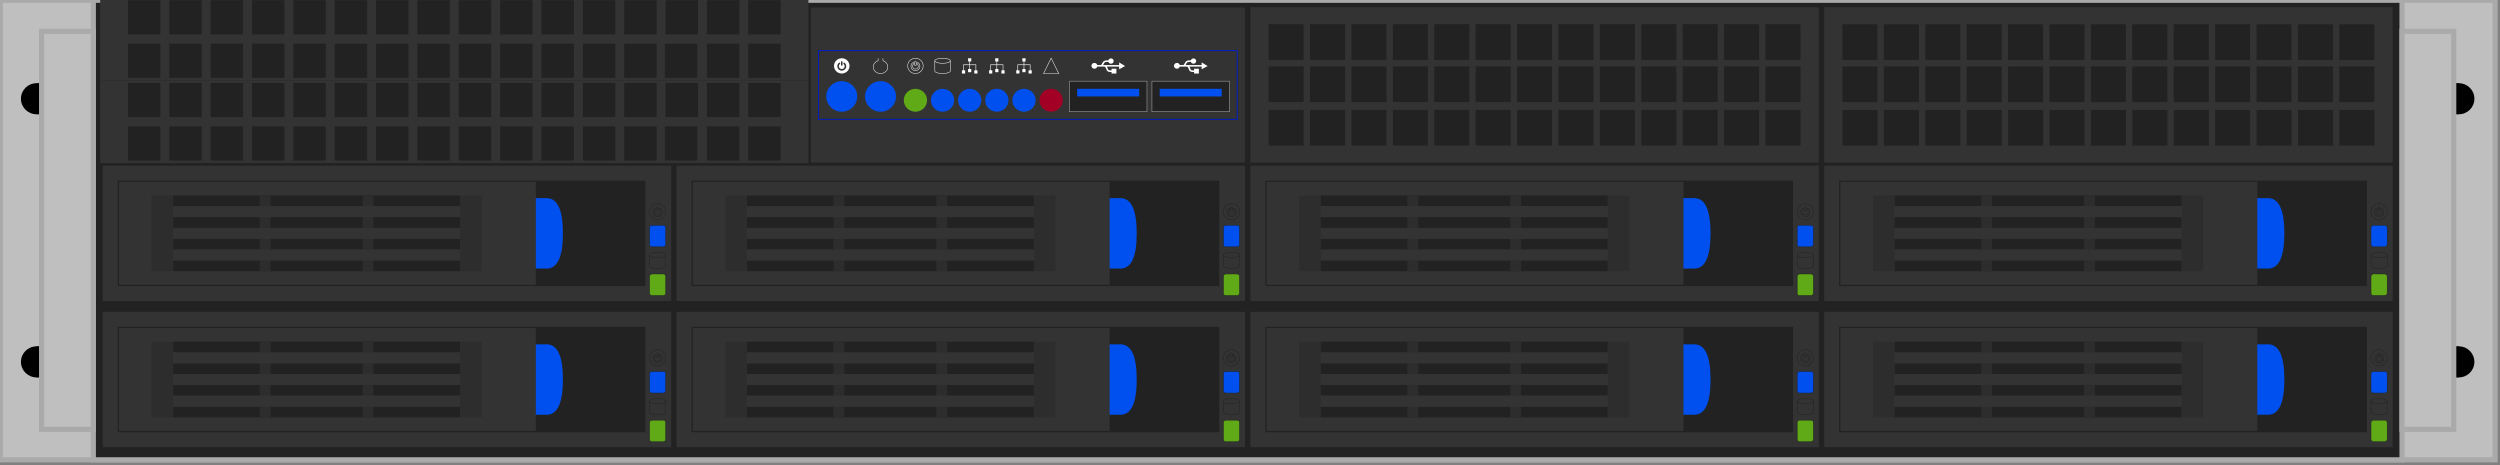 <?xml version="1.0" encoding="UTF-8"?>
<!DOCTYPE svg PUBLIC "-//W3C//DTD SVG 1.1//EN" "http://www.w3.org/Graphics/SVG/1.1/DTD/svg11.dtd">
<svg xmlns="http://www.w3.org/2000/svg" xmlns:xlink="http://www.w3.org/1999/xlink" version="1.1" width="4836px" height="900px" viewBox="-0.5 -0.5 4836 900"><rect x="-0.5" y="-0.5" width="4836" height="900" fill="#808080" stroke="none"/><defs/><g><g/><g><rect x="0" y="0" width="4826" height="889" fill="#bfbfbf" stroke="#aaaaaa" stroke-width="10" pointer-events="all"/></g><g><rect x="180" y="0" width="4466" height="889" fill="#222222" stroke="#aaaaaa" stroke-width="10" pointer-events="all"/></g><g/><g/><g><rect x="70.04" y="669.5" width="40" height="60" fill="#000000" stroke="none" pointer-events="all"/></g><g><ellipse cx="110.04" cy="699.5" rx="30" ry="30" fill="#000000" stroke="none" pointer-events="all"/></g><g><ellipse cx="70.04" cy="699.5" rx="30" ry="30" fill="#000000" stroke="none" pointer-events="all"/></g><g/><g><rect x="70" y="160.5" width="40" height="60" fill="#000000" stroke="none" pointer-events="all"/></g><g><ellipse cx="110" cy="190.5" rx="30" ry="30" fill="#000000" stroke="none" pointer-events="all"/></g><g><ellipse cx="70" cy="190.5" rx="30" ry="30" fill="#000000" stroke="none" pointer-events="all"/></g><g><rect x="80" y="60" width="100" height="770" fill="#bfbfbf" stroke="#aaaaaa" stroke-width="10" pointer-events="all"/></g><g/><g/><g><rect x="4715.96" y="669.5" width="40" height="60" fill="#000000" stroke="none" pointer-events="all"/></g><g><ellipse cx="4755.96" cy="699.5" rx="30" ry="30" fill="#000000" stroke="none" pointer-events="all"/></g><g><ellipse cx="4715.96" cy="699.5" rx="30" ry="30" fill="#000000" stroke="none" pointer-events="all"/></g><g/><g><rect x="4716" y="160.5" width="40" height="60" fill="#000000" stroke="none" pointer-events="all"/></g><g><ellipse cx="4756" cy="190.5" rx="30" ry="30" fill="#000000" stroke="none" pointer-events="all"/></g><g><ellipse cx="4716" cy="190.5" rx="30" ry="30" fill="#000000" stroke="none" pointer-events="all"/></g><g><rect x="4646" y="60" width="100" height="770" fill="#bfbfbf" stroke="#aaaaaa" stroke-width="10" pointer-events="all"/></g><g><rect x="198.3" y="602.74" width="1099.52" height="261.79" fill="#333333" stroke="none" pointer-events="all"/></g><g><rect x="229.71" y="634.15" width="1015.75" height="198.96" fill="#222222" stroke="#222222" stroke-width="5" pointer-events="all"/></g><g><rect x="1250.7" y="817.41" width="41.89" height="31.41" rx="4.71" ry="4.71" fill="#60a917" stroke="#222222" transform="rotate(90,1271.64,833.11)" pointer-events="all"/></g><g><rect x="1250.7" y="723.16" width="41.89" height="31.41" rx="4.71" ry="4.71" fill="#0050ef" stroke="#222222" transform="rotate(90,1271.64,738.87)" pointer-events="all"/></g><g><rect x="983.67" y="665.57" width="83.77" height="136.13" rx="12.57" ry="12.57" fill="#0050ef" stroke="none" pointer-events="all"/></g><g><path d="M 1056.97 665.57 Q 1088.39 665.57 1088.39 733.63 Q 1088.39 801.7 1056.97 801.7 Z" fill="#0050ef" stroke="none" pointer-events="all"/></g><g><path d="M 1271.58 691.4 C 1272.51 691.4 1273.18 690.74 1273.18 689.87 L 1273.18 683.58 C 1273.18 682.76 1272.62 682 1271.69 682 C 1270.75 682 1270.1 682.75 1270.1 683.43 L 1270.1 689.88 C 1270.1 690.73 1270.83 691.4 1271.58 691.4 Z M 1271.59 701.5 C 1276.59 701.5 1280.72 697.49 1280.72 692.53 C 1280.72 690.03 1279.82 687.23 1277.07 685.2 C 1276.56 684.81 1275.54 685.01 1275.07 685.63 C 1274.65 686.25 1274.62 687.15 1275.31 687.81 C 1276.68 688.9 1277.58 690.61 1277.58 692.37 C 1277.58 695.8 1274.65 698.34 1271.71 698.34 C 1268.82 698.34 1265.93 696.24 1265.73 692.47 C 1265.69 690.95 1266.54 688.79 1268.06 687.73 C 1268.58 687.3 1268.79 686.33 1268.15 685.59 C 1267.54 684.81 1266.56 684.94 1266.13 685.27 C 1263.8 687.18 1262.67 689.31 1262.61 692.26 C 1262.61 697.75 1266.79 701.5 1271.59 701.5 Z M 1271.64 707.45 C 1262.69 707.45 1255.93 700.2 1255.93 691.68 C 1255.93 683.13 1262.96 676.04 1271.79 676.04 C 1279.89 676.04 1287.35 682.6 1287.35 691.65 C 1287.35 701.11 1279.79 707.45 1271.64 707.45 Z" fill="none" stroke="#222222" stroke-miterlimit="10" pointer-events="all"/></g><g><path d="M 1255.93 796.46 L 1255.93 775.52 C 1255.93 772.63 1262.97 770.28 1271.64 770.28 C 1280.32 770.28 1287.35 772.63 1287.35 775.52 L 1287.35 796.46 C 1287.35 799.35 1280.32 801.7 1271.64 801.7 C 1262.97 801.7 1255.93 799.35 1255.93 796.46 Z" fill="none" stroke="#222222" stroke-miterlimit="10" pointer-events="all"/><path d="M 1255.93 775.52 C 1255.93 778.41 1262.97 780.75 1271.64 780.75 C 1280.32 780.75 1287.35 778.41 1287.35 775.52" fill="none" stroke="#222222" stroke-miterlimit="10" pointer-events="all"/></g><g><rect x="229.71" y="634.15" width="806.32" height="198.96" fill="#333333" stroke="none" pointer-events="all"/></g><g><rect x="889.43" y="660.33" width="41.89" height="146.6" fill="#2d2d2d" stroke="none" pointer-events="all"/></g><g><rect x="292.54" y="660.33" width="41.89" height="146.6" fill="#2d2d2d" stroke="none" pointer-events="all"/></g><g><rect x="334.43" y="660.33" width="555" height="20.94" fill="#222222" stroke="none" pointer-events="all"/></g><g><rect x="334.43" y="702.22" width="555" height="20.94" fill="#222222" stroke="none" pointer-events="all"/></g><g><rect x="334.43" y="744.1" width="555" height="20.94" fill="#222222" stroke="none" pointer-events="all"/></g><g><rect x="334.43" y="785.99" width="555" height="20.94" fill="#222222" stroke="none" pointer-events="all"/></g><g><rect x="501.98" y="660.33" width="20.94" height="146.6" fill="#2d2d2d" stroke="none" pointer-events="all"/></g><g><rect x="700.94" y="660.33" width="20.94" height="146.6" fill="#2d2d2d" stroke="none" pointer-events="all"/></g><g><rect x="334.43" y="765.05" width="555" height="20.94" fill="#333333" stroke="none" pointer-events="all"/></g><g><rect x="334.43" y="723.16" width="555" height="20.94" fill="#333333" stroke="none" pointer-events="all"/></g><g><rect x="334.43" y="681.27" width="555" height="20.94" fill="#333333" stroke="none" pointer-events="all"/></g><g><rect x="1308.29" y="602.74" width="1099.52" height="261.79" fill="#333333" stroke="none" pointer-events="all"/></g><g><rect x="1339.71" y="634.15" width="1015.75" height="198.96" fill="#222222" stroke="#222222" stroke-width="5" pointer-events="all"/></g><g><rect x="2360.69" y="817.41" width="41.89" height="31.41" rx="4.71" ry="4.71" fill="#60a917" stroke="#222222" transform="rotate(90,2381.64,833.11)" pointer-events="all"/></g><g><rect x="2360.69" y="723.16" width="41.89" height="31.41" rx="4.71" ry="4.71" fill="#0050ef" stroke="#222222" transform="rotate(90,2381.64,738.87)" pointer-events="all"/></g><g><rect x="2093.67" y="665.57" width="83.77" height="136.13" rx="12.57" ry="12.57" fill="#0050ef" stroke="none" pointer-events="all"/></g><g><path d="M 2166.97 665.57 Q 2198.38 665.57 2198.38 733.63 Q 2198.38 801.7 2166.97 801.7 Z" fill="#0050ef" stroke="none" pointer-events="all"/></g><g><path d="M 2381.57 691.4 C 2382.51 691.4 2383.17 690.74 2383.17 689.87 L 2383.17 683.58 C 2383.17 682.76 2382.61 682 2381.68 682 C 2380.74 682 2380.09 682.75 2380.09 683.43 L 2380.09 689.88 C 2380.09 690.73 2380.82 691.4 2381.57 691.4 Z M 2381.58 701.5 C 2386.58 701.5 2390.71 697.49 2390.71 692.53 C 2390.71 690.03 2389.81 687.23 2387.06 685.2 C 2386.56 684.81 2385.53 685.01 2385.07 685.63 C 2384.64 686.25 2384.61 687.15 2385.3 687.81 C 2386.67 688.9 2387.57 690.61 2387.57 692.37 C 2387.57 695.8 2384.64 698.34 2381.71 698.34 C 2378.81 698.34 2375.93 696.24 2375.72 692.47 C 2375.68 690.95 2376.54 688.79 2378.05 687.73 C 2378.57 687.3 2378.79 686.33 2378.14 685.59 C 2377.54 684.81 2376.55 684.94 2376.12 685.27 C 2373.79 687.18 2372.67 689.31 2372.6 692.26 C 2372.6 697.75 2376.78 701.5 2381.58 701.5 Z M 2381.63 707.45 C 2372.68 707.45 2365.93 700.2 2365.93 691.68 C 2365.93 683.13 2372.95 676.04 2381.78 676.04 C 2389.89 676.04 2397.34 682.6 2397.34 691.65 C 2397.34 701.11 2389.78 707.45 2381.63 707.45 Z" fill="none" stroke="#222222" stroke-miterlimit="10" pointer-events="all"/></g><g><path d="M 2365.93 796.46 L 2365.93 775.52 C 2365.93 772.63 2372.96 770.28 2381.64 770.28 C 2390.31 770.28 2397.34 772.63 2397.34 775.52 L 2397.34 796.46 C 2397.34 799.35 2390.31 801.7 2381.64 801.7 C 2372.96 801.7 2365.93 799.35 2365.93 796.46 Z" fill="none" stroke="#222222" stroke-miterlimit="10" pointer-events="all"/><path d="M 2365.93 775.52 C 2365.93 778.41 2372.96 780.75 2381.64 780.75 C 2390.31 780.75 2397.34 778.41 2397.34 775.52" fill="none" stroke="#222222" stroke-miterlimit="10" pointer-events="all"/></g><g><rect x="1339.71" y="634.15" width="806.32" height="198.96" fill="#333333" stroke="none" pointer-events="all"/></g><g><rect x="1999.42" y="660.33" width="41.89" height="146.6" fill="#2d2d2d" stroke="none" pointer-events="all"/></g><g><rect x="1402.54" y="660.33" width="41.89" height="146.6" fill="#2d2d2d" stroke="none" pointer-events="all"/></g><g><rect x="1444.42" y="660.33" width="555" height="20.94" fill="#222222" stroke="none" pointer-events="all"/></g><g><rect x="1444.42" y="702.22" width="555" height="20.94" fill="#222222" stroke="none" pointer-events="all"/></g><g><rect x="1444.42" y="744.1" width="555" height="20.94" fill="#222222" stroke="none" pointer-events="all"/></g><g><rect x="1444.42" y="785.99" width="555" height="20.94" fill="#222222" stroke="none" pointer-events="all"/></g><g><rect x="1611.97" y="660.33" width="20.94" height="146.6" fill="#2d2d2d" stroke="none" pointer-events="all"/></g><g><rect x="1810.93" y="660.33" width="20.94" height="146.6" fill="#2d2d2d" stroke="none" pointer-events="all"/></g><g><rect x="1444.42" y="765.05" width="555" height="20.94" fill="#333333" stroke="none" pointer-events="all"/></g><g><rect x="1444.42" y="723.16" width="555" height="20.94" fill="#333333" stroke="none" pointer-events="all"/></g><g><rect x="1444.42" y="681.27" width="555" height="20.94" fill="#333333" stroke="none" pointer-events="all"/></g><g><rect x="2418.29" y="602.74" width="1099.52" height="261.79" fill="#333333" stroke="none" pointer-events="all"/></g><g><rect x="2449.7" y="634.15" width="1015.75" height="198.96" fill="#222222" stroke="#222222" stroke-width="5" pointer-events="all"/></g><g><rect x="3470.68" y="817.41" width="41.89" height="31.41" rx="4.71" ry="4.71" fill="#60a917" stroke="#222222" transform="rotate(90,3491.63,833.11)" pointer-events="all"/></g><g><rect x="3470.68" y="723.16" width="41.89" height="31.41" rx="4.71" ry="4.71" fill="#0050ef" stroke="#222222" transform="rotate(90,3491.63,738.87)" pointer-events="all"/></g><g><rect x="3203.66" y="665.57" width="83.77" height="136.13" rx="12.57" ry="12.57" fill="#0050ef" stroke="none" pointer-events="all"/></g><g><path d="M 3276.96 665.57 Q 3308.37 665.57 3308.37 733.63 Q 3308.37 801.7 3276.96 801.7 Z" fill="#0050ef" stroke="none" pointer-events="all"/></g><g><path d="M 3491.56 691.4 C 3492.5 691.4 3493.16 690.74 3493.16 689.87 L 3493.16 683.58 C 3493.16 682.76 3492.6 682 3491.67 682 C 3490.74 682 3490.09 682.75 3490.09 683.43 L 3490.09 689.88 C 3490.09 690.73 3490.81 691.4 3491.56 691.4 Z M 3491.58 701.5 C 3496.57 701.5 3500.71 697.49 3500.71 692.53 C 3500.71 690.03 3499.81 687.23 3497.06 685.2 C 3496.55 684.81 3495.52 685.01 3495.06 685.63 C 3494.63 686.25 3494.6 687.15 3495.3 687.81 C 3496.66 688.9 3497.56 690.61 3497.56 692.37 C 3497.56 695.8 3494.64 698.34 3491.7 698.34 C 3488.81 698.34 3485.92 696.24 3485.71 692.47 C 3485.67 690.95 3486.53 688.79 3488.05 687.73 C 3488.57 687.3 3488.78 686.33 3488.14 685.59 C 3487.53 684.81 3486.54 684.94 3486.12 685.27 C 3483.78 687.18 3482.66 689.31 3482.6 692.26 C 3482.6 697.75 3486.78 701.5 3491.58 701.5 Z M 3491.62 707.45 C 3482.67 707.45 3475.92 700.2 3475.92 691.68 C 3475.92 683.13 3482.94 676.04 3491.77 676.04 C 3499.88 676.04 3507.34 682.6 3507.34 691.65 C 3507.34 701.11 3499.78 707.45 3491.62 707.45 Z" fill="none" stroke="#222222" stroke-miterlimit="10" pointer-events="all"/></g><g><path d="M 3475.92 796.46 L 3475.92 775.52 C 3475.92 772.63 3482.95 770.28 3491.63 770.28 C 3500.3 770.28 3507.34 772.63 3507.34 775.52 L 3507.34 796.46 C 3507.34 799.35 3500.3 801.7 3491.63 801.7 C 3482.95 801.7 3475.92 799.35 3475.92 796.46 Z" fill="none" stroke="#222222" stroke-miterlimit="10" pointer-events="all"/><path d="M 3475.92 775.52 C 3475.92 778.41 3482.95 780.75 3491.63 780.75 C 3500.3 780.75 3507.34 778.41 3507.34 775.52" fill="none" stroke="#222222" stroke-miterlimit="10" pointer-events="all"/></g><g><rect x="2449.7" y="634.15" width="806.32" height="198.96" fill="#333333" stroke="none" pointer-events="all"/></g><g><rect x="3109.41" y="660.33" width="41.89" height="146.6" fill="#2d2d2d" stroke="none" pointer-events="all"/></g><g><rect x="2512.53" y="660.33" width="41.89" height="146.6" fill="#2d2d2d" stroke="none" pointer-events="all"/></g><g><rect x="2554.42" y="660.33" width="555" height="20.94" fill="#222222" stroke="none" pointer-events="all"/></g><g><rect x="2554.42" y="702.22" width="555" height="20.94" fill="#222222" stroke="none" pointer-events="all"/></g><g><rect x="2554.42" y="744.1" width="555" height="20.94" fill="#222222" stroke="none" pointer-events="all"/></g><g><rect x="2554.42" y="785.99" width="555" height="20.94" fill="#222222" stroke="none" pointer-events="all"/></g><g><rect x="2721.96" y="660.33" width="20.94" height="146.6" fill="#2d2d2d" stroke="none" pointer-events="all"/></g><g><rect x="2920.92" y="660.33" width="20.94" height="146.6" fill="#2d2d2d" stroke="none" pointer-events="all"/></g><g><rect x="2554.42" y="765.05" width="555" height="20.94" fill="#333333" stroke="none" pointer-events="all"/></g><g><rect x="2554.42" y="723.16" width="555" height="20.94" fill="#333333" stroke="none" pointer-events="all"/></g><g><rect x="2554.42" y="681.27" width="555" height="20.94" fill="#333333" stroke="none" pointer-events="all"/></g><g><rect x="3528.28" y="602.74" width="1099.52" height="261.79" fill="#333333" stroke="none" pointer-events="all"/></g><g><rect x="3559.69" y="634.15" width="1015.75" height="198.96" fill="#222222" stroke="#222222" stroke-width="5" pointer-events="all"/></g><g><rect x="4580.68" y="817.41" width="41.89" height="31.41" rx="4.71" ry="4.71" fill="#60a917" stroke="#222222" transform="rotate(90,4601.62,833.11)" pointer-events="all"/></g><g><rect x="4580.68" y="723.16" width="41.89" height="31.41" rx="4.71" ry="4.71" fill="#0050ef" stroke="#222222" transform="rotate(90,4601.62,738.87)" pointer-events="all"/></g><g><rect x="4313.65" y="665.57" width="83.77" height="136.13" rx="12.57" ry="12.57" fill="#0050ef" stroke="none" pointer-events="all"/></g><g><path d="M 4386.95 665.57 Q 4418.37 665.57 4418.37 733.63 Q 4418.37 801.7 4386.95 801.7 Z" fill="#0050ef" stroke="none" pointer-events="all"/></g><g><path d="M 4601.56 691.4 C 4602.49 691.4 4603.15 690.74 4603.15 689.87 L 4603.15 683.58 C 4603.15 682.76 4602.59 682 4601.66 682 C 4600.73 682 4600.08 682.75 4600.08 683.43 L 4600.08 689.88 C 4600.08 690.73 4600.81 691.4 4601.56 691.4 Z M 4601.57 701.5 C 4606.57 701.5 4610.7 697.49 4610.7 692.53 C 4610.7 690.03 4609.8 687.23 4607.05 685.2 C 4606.54 684.81 4605.52 685.01 4605.05 685.63 C 4604.63 686.25 4604.6 687.15 4605.29 687.81 C 4606.66 688.9 4607.55 690.61 4607.55 692.37 C 4607.55 695.8 4604.63 698.34 4601.69 698.34 C 4598.8 698.34 4595.91 696.24 4595.71 692.47 C 4595.66 690.95 4596.52 688.79 4598.04 687.73 C 4598.56 687.3 4598.77 686.33 4598.13 685.59 C 4597.52 684.81 4596.53 684.94 4596.11 685.27 C 4593.77 687.18 4592.65 689.31 4592.59 692.26 C 4592.59 697.75 4596.77 701.5 4601.57 701.5 Z M 4601.61 707.45 C 4592.67 707.45 4585.91 700.2 4585.91 691.68 C 4585.91 683.13 4592.94 676.04 4601.77 676.04 C 4609.87 676.04 4617.33 682.6 4617.33 691.65 C 4617.33 701.11 4609.77 707.45 4601.61 707.45 Z" fill="none" stroke="#222222" stroke-miterlimit="10" pointer-events="all"/></g><g><path d="M 4585.91 796.46 L 4585.91 775.52 C 4585.91 772.63 4592.95 770.28 4601.62 770.28 C 4610.3 770.28 4617.33 772.63 4617.33 775.52 L 4617.33 796.46 C 4617.33 799.35 4610.3 801.7 4601.62 801.7 C 4592.95 801.7 4585.91 799.35 4585.91 796.46 Z" fill="none" stroke="#222222" stroke-miterlimit="10" pointer-events="all"/><path d="M 4585.91 775.52 C 4585.91 778.41 4592.95 780.75 4601.62 780.75 C 4610.3 780.75 4617.33 778.41 4617.33 775.52" fill="none" stroke="#222222" stroke-miterlimit="10" pointer-events="all"/></g><g><rect x="3559.69" y="634.15" width="806.32" height="198.96" fill="#333333" stroke="none" pointer-events="all"/></g><g><rect x="4219.41" y="660.33" width="41.89" height="146.6" fill="#2d2d2d" stroke="none" pointer-events="all"/></g><g><rect x="3622.52" y="660.33" width="41.89" height="146.6" fill="#2d2d2d" stroke="none" pointer-events="all"/></g><g><rect x="3664.41" y="660.33" width="555" height="20.94" fill="#222222" stroke="none" pointer-events="all"/></g><g><rect x="3664.41" y="702.22" width="555" height="20.94" fill="#222222" stroke="none" pointer-events="all"/></g><g><rect x="3664.41" y="744.1" width="555" height="20.94" fill="#222222" stroke="none" pointer-events="all"/></g><g><rect x="3664.41" y="785.99" width="555" height="20.94" fill="#222222" stroke="none" pointer-events="all"/></g><g><rect x="3831.96" y="660.33" width="20.94" height="146.6" fill="#2d2d2d" stroke="none" pointer-events="all"/></g><g><rect x="4030.92" y="660.33" width="20.94" height="146.6" fill="#2d2d2d" stroke="none" pointer-events="all"/></g><g><rect x="3664.41" y="765.05" width="555" height="20.94" fill="#333333" stroke="none" pointer-events="all"/></g><g><rect x="3664.41" y="723.16" width="555" height="20.94" fill="#333333" stroke="none" pointer-events="all"/></g><g><rect x="3664.41" y="681.27" width="555" height="20.94" fill="#333333" stroke="none" pointer-events="all"/></g><g><rect x="198.3" y="320" width="1099.52" height="261.79" fill="#333333" stroke="none" pointer-events="all"/></g><g><rect x="229.71" y="351.42" width="1015.75" height="198.96" fill="#222222" stroke="#222222" stroke-width="5" pointer-events="all"/></g><g><rect x="1250.7" y="534.67" width="41.89" height="31.41" rx="4.71" ry="4.71" fill="#60a917" stroke="#222222" transform="rotate(90,1271.64,550.38)" pointer-events="all"/></g><g><rect x="1250.7" y="440.42" width="41.89" height="31.41" rx="4.71" ry="4.71" fill="#0050ef" stroke="#222222" transform="rotate(90,1271.64,456.13)" pointer-events="all"/></g><g><rect x="983.67" y="382.83" width="83.77" height="136.13" rx="12.57" ry="12.57" fill="#0050ef" stroke="none" pointer-events="all"/></g><g><path d="M 1056.97 382.83 Q 1088.39 382.83 1088.39 450.9 Q 1088.39 518.96 1056.97 518.96 Z" fill="#0050ef" stroke="none" pointer-events="all"/></g><g><path d="M 1271.58 408.66 C 1272.51 408.66 1273.18 408 1273.18 407.13 L 1273.18 400.84 C 1273.18 400.02 1272.62 399.26 1271.69 399.26 C 1270.75 399.26 1270.1 400.01 1270.1 400.7 L 1270.1 407.14 C 1270.1 408 1270.83 408.66 1271.58 408.66 Z M 1271.59 418.77 C 1276.59 418.77 1280.72 414.75 1280.72 409.8 C 1280.72 407.3 1279.82 404.5 1277.07 402.46 C 1276.56 402.07 1275.54 402.28 1275.07 402.89 C 1274.65 403.52 1274.62 404.42 1275.31 405.07 C 1276.68 406.16 1277.58 407.88 1277.58 409.64 C 1277.58 413.06 1274.65 415.61 1271.71 415.61 C 1268.82 415.61 1265.93 413.5 1265.73 409.73 C 1265.69 408.21 1266.54 406.06 1268.06 405 C 1268.58 404.57 1268.79 403.6 1268.15 402.85 C 1267.54 402.07 1266.56 402.21 1266.13 402.54 C 1263.8 404.45 1262.67 406.58 1262.61 409.53 C 1262.61 415.01 1266.79 418.77 1271.59 418.77 Z M 1271.64 424.72 C 1262.69 424.72 1255.93 417.46 1255.93 408.95 C 1255.93 400.39 1262.96 393.3 1271.79 393.3 C 1279.89 393.3 1287.35 399.86 1287.35 408.92 C 1287.35 418.37 1279.79 424.72 1271.64 424.72 Z" fill="none" stroke="#222222" stroke-miterlimit="10" pointer-events="all"/></g><g><path d="M 1255.93 513.73 L 1255.93 492.78 C 1255.93 489.89 1262.97 487.55 1271.64 487.55 C 1280.32 487.55 1287.35 489.89 1287.35 492.78 L 1287.35 513.73 C 1287.35 516.62 1280.32 518.96 1271.64 518.96 C 1262.97 518.96 1255.93 516.62 1255.93 513.73 Z" fill="none" stroke="#222222" stroke-miterlimit="10" pointer-events="all"/><path d="M 1255.93 492.78 C 1255.93 495.67 1262.97 498.02 1271.64 498.02 C 1280.32 498.02 1287.35 495.67 1287.35 492.78" fill="none" stroke="#222222" stroke-miterlimit="10" pointer-events="all"/></g><g><rect x="229.71" y="351.42" width="806.32" height="198.96" fill="#333333" stroke="none" pointer-events="all"/></g><g><rect x="889.43" y="377.59" width="41.89" height="146.6" fill="#2d2d2d" stroke="none" pointer-events="all"/></g><g><rect x="292.54" y="377.59" width="41.89" height="146.6" fill="#2d2d2d" stroke="none" pointer-events="all"/></g><g><rect x="334.43" y="377.59" width="555" height="20.94" fill="#222222" stroke="none" pointer-events="all"/></g><g><rect x="334.43" y="419.48" width="555" height="20.94" fill="#222222" stroke="none" pointer-events="all"/></g><g><rect x="334.43" y="461.37" width="555" height="20.94" fill="#222222" stroke="none" pointer-events="all"/></g><g><rect x="334.43" y="503.25" width="555" height="20.94" fill="#222222" stroke="none" pointer-events="all"/></g><g><rect x="501.98" y="377.59" width="20.94" height="146.6" fill="#2d2d2d" stroke="none" pointer-events="all"/></g><g><rect x="700.94" y="377.59" width="20.94" height="146.6" fill="#2d2d2d" stroke="none" pointer-events="all"/></g><g><rect x="334.43" y="482.31" width="555" height="20.94" fill="#333333" stroke="none" pointer-events="all"/></g><g><rect x="334.43" y="440.42" width="555" height="20.94" fill="#333333" stroke="none" pointer-events="all"/></g><g><rect x="334.43" y="398.54" width="555" height="20.94" fill="#333333" stroke="none" pointer-events="all"/></g><g><rect x="1308.29" y="320" width="1099.52" height="261.79" fill="#333333" stroke="none" pointer-events="all"/></g><g><rect x="1339.71" y="351.42" width="1015.75" height="198.96" fill="#222222" stroke="#222222" stroke-width="5" pointer-events="all"/></g><g><rect x="2360.69" y="534.67" width="41.89" height="31.41" rx="4.71" ry="4.71" fill="#60a917" stroke="#222222" transform="rotate(90,2381.64,550.38)" pointer-events="all"/></g><g><rect x="2360.69" y="440.42" width="41.89" height="31.41" rx="4.71" ry="4.71" fill="#0050ef" stroke="#222222" transform="rotate(90,2381.64,456.13)" pointer-events="all"/></g><g><rect x="2093.67" y="382.83" width="83.77" height="136.13" rx="12.57" ry="12.57" fill="#0050ef" stroke="none" pointer-events="all"/></g><g><path d="M 2166.97 382.83 Q 2198.38 382.83 2198.38 450.9 Q 2198.38 518.96 2166.97 518.96 Z" fill="#0050ef" stroke="none" pointer-events="all"/></g><g><path d="M 2381.57 408.66 C 2382.51 408.66 2383.17 408 2383.17 407.13 L 2383.17 400.84 C 2383.17 400.02 2382.61 399.26 2381.68 399.26 C 2380.74 399.26 2380.09 400.01 2380.09 400.7 L 2380.09 407.14 C 2380.09 408 2380.82 408.66 2381.57 408.66 Z M 2381.58 418.77 C 2386.58 418.77 2390.71 414.75 2390.71 409.8 C 2390.71 407.3 2389.81 404.5 2387.06 402.46 C 2386.56 402.07 2385.53 402.28 2385.07 402.89 C 2384.64 403.52 2384.61 404.42 2385.3 405.07 C 2386.67 406.16 2387.57 407.88 2387.57 409.64 C 2387.57 413.06 2384.64 415.61 2381.71 415.61 C 2378.81 415.61 2375.93 413.5 2375.72 409.73 C 2375.68 408.21 2376.54 406.06 2378.05 405 C 2378.57 404.57 2378.79 403.6 2378.14 402.85 C 2377.54 402.07 2376.55 402.21 2376.12 402.54 C 2373.79 404.45 2372.67 406.58 2372.6 409.53 C 2372.6 415.01 2376.78 418.77 2381.58 418.77 Z M 2381.63 424.72 C 2372.68 424.72 2365.93 417.46 2365.93 408.95 C 2365.93 400.39 2372.95 393.3 2381.78 393.3 C 2389.89 393.3 2397.34 399.86 2397.34 408.92 C 2397.34 418.37 2389.78 424.72 2381.63 424.72 Z" fill="none" stroke="#222222" stroke-miterlimit="10" pointer-events="all"/></g><g><path d="M 2365.93 513.73 L 2365.93 492.78 C 2365.93 489.89 2372.96 487.55 2381.64 487.55 C 2390.31 487.55 2397.34 489.89 2397.34 492.78 L 2397.34 513.73 C 2397.34 516.62 2390.31 518.96 2381.64 518.96 C 2372.96 518.96 2365.93 516.62 2365.93 513.73 Z" fill="none" stroke="#222222" stroke-miterlimit="10" pointer-events="all"/><path d="M 2365.93 492.78 C 2365.93 495.67 2372.96 498.02 2381.64 498.02 C 2390.31 498.02 2397.34 495.67 2397.34 492.78" fill="none" stroke="#222222" stroke-miterlimit="10" pointer-events="all"/></g><g><rect x="1339.71" y="351.42" width="806.32" height="198.96" fill="#333333" stroke="none" pointer-events="all"/></g><g><rect x="1999.42" y="377.59" width="41.89" height="146.6" fill="#2d2d2d" stroke="none" pointer-events="all"/></g><g><rect x="1402.54" y="377.59" width="41.89" height="146.6" fill="#2d2d2d" stroke="none" pointer-events="all"/></g><g><rect x="1444.42" y="377.59" width="555" height="20.94" fill="#222222" stroke="none" pointer-events="all"/></g><g><rect x="1444.42" y="419.48" width="555" height="20.94" fill="#222222" stroke="none" pointer-events="all"/></g><g><rect x="1444.42" y="461.37" width="555" height="20.94" fill="#222222" stroke="none" pointer-events="all"/></g><g><rect x="1444.42" y="503.25" width="555" height="20.94" fill="#222222" stroke="none" pointer-events="all"/></g><g><rect x="1611.97" y="377.59" width="20.94" height="146.6" fill="#2d2d2d" stroke="none" pointer-events="all"/></g><g><rect x="1810.93" y="377.59" width="20.94" height="146.6" fill="#2d2d2d" stroke="none" pointer-events="all"/></g><g><rect x="1444.42" y="482.31" width="555" height="20.94" fill="#333333" stroke="none" pointer-events="all"/></g><g><rect x="1444.42" y="440.42" width="555" height="20.94" fill="#333333" stroke="none" pointer-events="all"/></g><g><rect x="1444.42" y="398.54" width="555" height="20.94" fill="#333333" stroke="none" pointer-events="all"/></g><g><rect x="2418.29" y="320" width="1099.52" height="261.79" fill="#333333" stroke="none" pointer-events="all"/></g><g><rect x="2449.7" y="351.42" width="1015.75" height="198.96" fill="#222222" stroke="#222222" stroke-width="5" pointer-events="all"/></g><g><rect x="3470.68" y="534.67" width="41.89" height="31.41" rx="4.71" ry="4.71" fill="#60a917" stroke="#222222" transform="rotate(90,3491.63,550.38)" pointer-events="all"/></g><g><rect x="3470.68" y="440.42" width="41.89" height="31.41" rx="4.71" ry="4.71" fill="#0050ef" stroke="#222222" transform="rotate(90,3491.63,456.13)" pointer-events="all"/></g><g><rect x="3203.66" y="382.83" width="83.77" height="136.13" rx="12.57" ry="12.57" fill="#0050ef" stroke="none" pointer-events="all"/></g><g><path d="M 3276.96 382.83 Q 3308.37 382.83 3308.37 450.9 Q 3308.37 518.96 3276.96 518.96 Z" fill="#0050ef" stroke="none" pointer-events="all"/></g><g><path d="M 3491.56 408.66 C 3492.5 408.66 3493.16 408 3493.16 407.13 L 3493.16 400.84 C 3493.16 400.02 3492.6 399.26 3491.67 399.26 C 3490.74 399.26 3490.09 400.01 3490.09 400.7 L 3490.09 407.14 C 3490.09 408 3490.81 408.66 3491.56 408.66 Z M 3491.58 418.77 C 3496.57 418.77 3500.71 414.75 3500.71 409.8 C 3500.71 407.3 3499.81 404.5 3497.06 402.46 C 3496.55 402.07 3495.52 402.28 3495.06 402.89 C 3494.63 403.52 3494.6 404.42 3495.3 405.07 C 3496.66 406.16 3497.56 407.88 3497.56 409.64 C 3497.56 413.06 3494.64 415.61 3491.7 415.61 C 3488.81 415.61 3485.92 413.5 3485.71 409.73 C 3485.67 408.21 3486.53 406.06 3488.05 405 C 3488.57 404.57 3488.78 403.6 3488.14 402.85 C 3487.53 402.07 3486.54 402.21 3486.12 402.54 C 3483.78 404.45 3482.66 406.58 3482.6 409.53 C 3482.6 415.01 3486.78 418.77 3491.58 418.77 Z M 3491.62 424.72 C 3482.67 424.72 3475.92 417.46 3475.92 408.95 C 3475.92 400.39 3482.94 393.3 3491.77 393.3 C 3499.88 393.3 3507.34 399.86 3507.34 408.92 C 3507.34 418.37 3499.78 424.72 3491.62 424.72 Z" fill="none" stroke="#222222" stroke-miterlimit="10" pointer-events="all"/></g><g><path d="M 3475.92 513.73 L 3475.92 492.78 C 3475.92 489.89 3482.95 487.55 3491.63 487.55 C 3500.3 487.55 3507.34 489.89 3507.34 492.78 L 3507.34 513.73 C 3507.34 516.62 3500.3 518.96 3491.63 518.96 C 3482.95 518.96 3475.92 516.62 3475.92 513.73 Z" fill="none" stroke="#222222" stroke-miterlimit="10" pointer-events="all"/><path d="M 3475.92 492.78 C 3475.92 495.67 3482.95 498.02 3491.63 498.02 C 3500.3 498.02 3507.34 495.67 3507.34 492.78" fill="none" stroke="#222222" stroke-miterlimit="10" pointer-events="all"/></g><g><rect x="2449.7" y="351.42" width="806.32" height="198.96" fill="#333333" stroke="none" pointer-events="all"/></g><g><rect x="3109.41" y="377.59" width="41.89" height="146.6" fill="#2d2d2d" stroke="none" pointer-events="all"/></g><g><rect x="2512.53" y="377.59" width="41.89" height="146.6" fill="#2d2d2d" stroke="none" pointer-events="all"/></g><g><rect x="2554.42" y="377.59" width="555" height="20.94" fill="#222222" stroke="none" pointer-events="all"/></g><g><rect x="2554.42" y="419.48" width="555" height="20.94" fill="#222222" stroke="none" pointer-events="all"/></g><g><rect x="2554.42" y="461.37" width="555" height="20.94" fill="#222222" stroke="none" pointer-events="all"/></g><g><rect x="2554.42" y="503.25" width="555" height="20.94" fill="#222222" stroke="none" pointer-events="all"/></g><g><rect x="2721.96" y="377.59" width="20.94" height="146.6" fill="#2d2d2d" stroke="none" pointer-events="all"/></g><g><rect x="2920.92" y="377.59" width="20.94" height="146.6" fill="#2d2d2d" stroke="none" pointer-events="all"/></g><g><rect x="2554.42" y="482.31" width="555" height="20.94" fill="#333333" stroke="none" pointer-events="all"/></g><g><rect x="2554.42" y="440.42" width="555" height="20.94" fill="#333333" stroke="none" pointer-events="all"/></g><g><rect x="2554.42" y="398.54" width="555" height="20.94" fill="#333333" stroke="none" pointer-events="all"/></g><g><rect x="3528.28" y="320" width="1099.52" height="261.79" fill="#333333" stroke="none" pointer-events="all"/></g><g><rect x="3559.69" y="351.42" width="1015.75" height="198.96" fill="#222222" stroke="#222222" stroke-width="5" pointer-events="all"/></g><g><rect x="4580.68" y="534.67" width="41.89" height="31.41" rx="4.71" ry="4.71" fill="#60a917" stroke="#222222" transform="rotate(90,4601.62,550.38)" pointer-events="all"/></g><g><rect x="4580.68" y="440.42" width="41.89" height="31.41" rx="4.71" ry="4.71" fill="#0050ef" stroke="#222222" transform="rotate(90,4601.62,456.13)" pointer-events="all"/></g><g><rect x="4313.65" y="382.83" width="83.77" height="136.13" rx="12.57" ry="12.57" fill="#0050ef" stroke="none" pointer-events="all"/></g><g><path d="M 4386.95 382.83 Q 4418.37 382.83 4418.37 450.9 Q 4418.37 518.96 4386.95 518.96 Z" fill="#0050ef" stroke="none" pointer-events="all"/></g><g><path d="M 4601.56 408.66 C 4602.49 408.66 4603.15 408 4603.15 407.13 L 4603.15 400.84 C 4603.15 400.02 4602.59 399.26 4601.66 399.26 C 4600.73 399.26 4600.08 400.01 4600.08 400.7 L 4600.08 407.14 C 4600.08 408 4600.81 408.66 4601.56 408.66 Z M 4601.57 418.77 C 4606.57 418.77 4610.7 414.75 4610.7 409.8 C 4610.7 407.3 4609.8 404.5 4607.05 402.46 C 4606.54 402.07 4605.52 402.28 4605.05 402.89 C 4604.63 403.52 4604.6 404.42 4605.29 405.07 C 4606.66 406.16 4607.55 407.88 4607.55 409.64 C 4607.55 413.06 4604.63 415.61 4601.69 415.61 C 4598.8 415.61 4595.91 413.5 4595.71 409.73 C 4595.66 408.21 4596.52 406.06 4598.04 405 C 4598.56 404.57 4598.77 403.6 4598.13 402.85 C 4597.52 402.07 4596.53 402.21 4596.11 402.54 C 4593.77 404.45 4592.65 406.58 4592.59 409.53 C 4592.59 415.01 4596.77 418.77 4601.57 418.77 Z M 4601.61 424.72 C 4592.67 424.72 4585.91 417.46 4585.91 408.95 C 4585.91 400.39 4592.94 393.3 4601.77 393.3 C 4609.87 393.3 4617.33 399.86 4617.33 408.92 C 4617.33 418.37 4609.77 424.72 4601.61 424.72 Z" fill="none" stroke="#222222" stroke-miterlimit="10" pointer-events="all"/></g><g><path d="M 4585.91 513.73 L 4585.91 492.78 C 4585.91 489.89 4592.95 487.55 4601.62 487.55 C 4610.3 487.55 4617.33 489.89 4617.33 492.78 L 4617.33 513.73 C 4617.33 516.62 4610.3 518.96 4601.62 518.96 C 4592.95 518.96 4585.91 516.62 4585.91 513.73 Z" fill="none" stroke="#222222" stroke-miterlimit="10" pointer-events="all"/><path d="M 4585.91 492.78 C 4585.91 495.67 4592.95 498.02 4601.62 498.02 C 4610.3 498.02 4617.33 495.67 4617.33 492.78" fill="none" stroke="#222222" stroke-miterlimit="10" pointer-events="all"/></g><g><rect x="3559.69" y="351.42" width="806.32" height="198.96" fill="#333333" stroke="none" pointer-events="all"/></g><g><rect x="4219.41" y="377.59" width="41.89" height="146.6" fill="#2d2d2d" stroke="none" pointer-events="all"/></g><g><rect x="3622.52" y="377.59" width="41.89" height="146.6" fill="#2d2d2d" stroke="none" pointer-events="all"/></g><g><rect x="3664.41" y="377.59" width="555" height="20.94" fill="#222222" stroke="none" pointer-events="all"/></g><g><rect x="3664.41" y="419.48" width="555" height="20.94" fill="#222222" stroke="none" pointer-events="all"/></g><g><rect x="3664.41" y="461.37" width="555" height="20.94" fill="#222222" stroke="none" pointer-events="all"/></g><g><rect x="3664.41" y="503.25" width="555" height="20.94" fill="#222222" stroke="none" pointer-events="all"/></g><g><rect x="3831.96" y="377.59" width="20.94" height="146.6" fill="#2d2d2d" stroke="none" pointer-events="all"/></g><g><rect x="4030.92" y="377.59" width="20.94" height="146.6" fill="#2d2d2d" stroke="none" pointer-events="all"/></g><g><rect x="3664.41" y="482.31" width="555" height="20.94" fill="#333333" stroke="none" pointer-events="all"/></g><g><rect x="3664.41" y="440.42" width="555" height="20.94" fill="#333333" stroke="none" pointer-events="all"/></g><g><rect x="3664.41" y="398.54" width="555" height="20.94" fill="#333333" stroke="none" pointer-events="all"/></g><g><rect x="1567.8" y="13.9" width="840" height="300" fill="#333333" stroke="none" pointer-events="all"/></g><g><rect x="3528.28" y="13.51" width="1099.52" height="300.39" fill="#333333" stroke="none" pointer-events="all"/></g><g><rect x="3561" y="44.02" width="72.82" height="74.08" fill="#222222" stroke="#333333" stroke-width="5" pointer-events="all"/></g><g><rect x="3561" y="125.51" width="72.82" height="74.08" fill="#222222" stroke="#333333" stroke-width="5" pointer-events="all"/></g><g><rect x="3641.09" y="44.02" width="72.82" height="74.08" fill="#222222" stroke="#333333" stroke-width="5" pointer-events="all"/></g><g><rect x="3641.09" y="125.51" width="72.82" height="74.08" fill="#222222" stroke="#333333" stroke-width="5" pointer-events="all"/></g><g><rect x="3721.19" y="44.02" width="72.82" height="74.08" fill="#222222" stroke="#333333" stroke-width="5" pointer-events="all"/></g><g><rect x="3721.19" y="125.51" width="72.82" height="74.08" fill="#222222" stroke="#333333" stroke-width="5" pointer-events="all"/></g><g><rect x="3801.29" y="44.02" width="72.82" height="74.08" fill="#222222" stroke="#333333" stroke-width="5" pointer-events="all"/></g><g><rect x="3801.29" y="125.51" width="72.82" height="74.08" fill="#222222" stroke="#333333" stroke-width="5" pointer-events="all"/></g><g><rect x="3881.39" y="44.02" width="72.82" height="74.08" fill="#222222" stroke="#333333" stroke-width="5" pointer-events="all"/></g><g><rect x="3881.39" y="125.51" width="72.82" height="74.08" fill="#222222" stroke="#333333" stroke-width="5" pointer-events="all"/></g><g><rect x="3961.48" y="44.02" width="72.82" height="74.08" fill="#222222" stroke="#333333" stroke-width="5" pointer-events="all"/></g><g><rect x="3961.48" y="125.51" width="72.82" height="74.08" fill="#222222" stroke="#333333" stroke-width="5" pointer-events="all"/></g><g><rect x="4041.58" y="44.02" width="72.82" height="74.08" fill="#222222" stroke="#333333" stroke-width="5" pointer-events="all"/></g><g><rect x="4041.58" y="125.51" width="72.82" height="74.08" fill="#222222" stroke="#333333" stroke-width="5" pointer-events="all"/></g><g><rect x="4121.68" y="44.02" width="72.82" height="74.08" fill="#222222" stroke="#333333" stroke-width="5" pointer-events="all"/></g><g><rect x="4121.68" y="125.51" width="72.82" height="74.08" fill="#222222" stroke="#333333" stroke-width="5" pointer-events="all"/></g><g><rect x="4201.78" y="44.02" width="72.82" height="74.08" fill="#222222" stroke="#333333" stroke-width="5" pointer-events="all"/></g><g><rect x="4201.78" y="125.51" width="72.82" height="74.08" fill="#222222" stroke="#333333" stroke-width="5" pointer-events="all"/></g><g><rect x="4281.87" y="44.02" width="72.82" height="74.08" fill="#222222" stroke="#333333" stroke-width="5" pointer-events="all"/></g><g><rect x="4281.87" y="125.51" width="72.82" height="74.08" fill="#222222" stroke="#333333" stroke-width="5" pointer-events="all"/></g><g><rect x="4361.97" y="44.02" width="72.82" height="74.08" fill="#222222" stroke="#333333" stroke-width="5" pointer-events="all"/></g><g><rect x="4361.97" y="125.51" width="72.82" height="74.08" fill="#222222" stroke="#333333" stroke-width="5" pointer-events="all"/></g><g><rect x="4442.07" y="44.02" width="72.82" height="74.08" fill="#222222" stroke="#333333" stroke-width="5" pointer-events="all"/></g><g><rect x="4442.07" y="125.51" width="72.82" height="74.08" fill="#222222" stroke="#333333" stroke-width="5" pointer-events="all"/></g><g><rect x="4522.17" y="44.02" width="72.82" height="74.08" fill="#222222" stroke="#333333" stroke-width="5" pointer-events="all"/></g><g><rect x="4522.17" y="125.51" width="72.82" height="74.08" fill="#222222" stroke="#333333" stroke-width="5" pointer-events="all"/></g><g><rect x="198.3" y="0" width="1360" height="150" fill="none" stroke="#333333" stroke-width="10" pointer-events="none"/></g><g><rect x="198.3" y="0.2" width="1360" height="150" fill="#333333" stroke="none" pointer-events="all"/></g><g/><g><rect x="246.94" y="0" width="62.73" height="66.03" fill="#222222" stroke="none" pointer-events="all"/></g><g><rect x="246.94" y="83.97" width="62.73" height="66.03" fill="#222222" stroke="none" pointer-events="all"/></g><g><rect x="326.94" y="0" width="62.73" height="66.03" fill="#222222" stroke="none" pointer-events="all"/></g><g><rect x="326.94" y="83.97" width="62.73" height="66.03" fill="#222222" stroke="none" pointer-events="all"/></g><g><rect x="406.94" y="0" width="62.73" height="66.03" fill="#222222" stroke="none" pointer-events="all"/></g><g><rect x="406.94" y="83.97" width="62.73" height="66.03" fill="#222222" stroke="none" pointer-events="all"/></g><g><rect x="486.94" y="0" width="62.73" height="66.03" fill="#222222" stroke="none" pointer-events="all"/></g><g><rect x="486.94" y="83.97" width="62.73" height="66.03" fill="#222222" stroke="none" pointer-events="all"/></g><g><rect x="566.94" y="0" width="62.73" height="66.03" fill="#222222" stroke="none" pointer-events="all"/></g><g><rect x="566.94" y="83.97" width="62.73" height="66.03" fill="#222222" stroke="none" pointer-events="all"/></g><g><rect x="646.94" y="0" width="62.73" height="66.03" fill="#222222" stroke="none" pointer-events="all"/></g><g><rect x="646.94" y="83.97" width="62.73" height="66.03" fill="#222222" stroke="none" pointer-events="all"/></g><g><rect x="726.94" y="0" width="62.73" height="66.03" fill="#222222" stroke="none" pointer-events="all"/></g><g><rect x="726.94" y="83.97" width="62.73" height="66.03" fill="#222222" stroke="none" pointer-events="all"/></g><g><rect x="806.94" y="0" width="62.73" height="66.03" fill="#222222" stroke="none" pointer-events="all"/></g><g><rect x="806.94" y="83.97" width="62.73" height="66.03" fill="#222222" stroke="none" pointer-events="all"/></g><g><rect x="886.94" y="0" width="62.73" height="66.03" fill="#222222" stroke="none" pointer-events="all"/></g><g><rect x="886.94" y="83.97" width="62.73" height="66.03" fill="#222222" stroke="none" pointer-events="all"/></g><g><rect x="966.94" y="0" width="62.73" height="66.03" fill="#222222" stroke="none" pointer-events="all"/></g><g><rect x="966.94" y="83.97" width="62.73" height="66.03" fill="#222222" stroke="none" pointer-events="all"/></g><g><rect x="1046.94" y="0" width="62.73" height="66.03" fill="#222222" stroke="none" pointer-events="all"/></g><g><rect x="1046.94" y="83.97" width="62.73" height="66.03" fill="#222222" stroke="none" pointer-events="all"/></g><g><rect x="1126.94" y="0" width="62.73" height="66.03" fill="#222222" stroke="none" pointer-events="all"/></g><g><rect x="1126.94" y="83.97" width="62.73" height="66.03" fill="#222222" stroke="none" pointer-events="all"/></g><g><rect x="1206.94" y="0" width="62.73" height="66.03" fill="#222222" stroke="none" pointer-events="all"/></g><g><rect x="1206.94" y="83.97" width="62.73" height="66.03" fill="#222222" stroke="none" pointer-events="all"/></g><g><rect x="1286.94" y="0" width="62.73" height="66.03" fill="#222222" stroke="none" pointer-events="all"/></g><g><rect x="1285.48" y="83.97" width="62.73" height="66.03" fill="#222222" stroke="none" pointer-events="all"/></g><g><rect x="1366.94" y="0" width="62.73" height="66.03" fill="#222222" stroke="none" pointer-events="all"/></g><g><rect x="1366.94" y="83.97" width="62.73" height="66.03" fill="#222222" stroke="none" pointer-events="all"/></g><g><rect x="1446.94" y="0" width="62.73" height="66.03" fill="#222222" stroke="none" pointer-events="all"/></g><g><rect x="1446.94" y="83.97" width="62.73" height="66.03" fill="#222222" stroke="none" pointer-events="all"/></g><g><rect x="198.3" y="160" width="1360" height="150" fill="none" stroke="#333333" stroke-width="10" pointer-events="none"/></g><g><rect x="198.3" y="160.2" width="1360" height="150" fill="#333333" stroke="none" pointer-events="all"/></g><g/><g><rect x="246.94" y="160" width="62.73" height="66.03" fill="#222222" stroke="none" pointer-events="all"/></g><g><rect x="246.94" y="243.97" width="62.73" height="66.03" fill="#222222" stroke="none" pointer-events="all"/></g><g><rect x="326.94" y="160" width="62.73" height="66.03" fill="#222222" stroke="none" pointer-events="all"/></g><g><rect x="326.94" y="243.97" width="62.73" height="66.03" fill="#222222" stroke="none" pointer-events="all"/></g><g><rect x="406.94" y="160" width="62.73" height="66.03" fill="#222222" stroke="none" pointer-events="all"/></g><g><rect x="406.94" y="243.97" width="62.73" height="66.03" fill="#222222" stroke="none" pointer-events="all"/></g><g><rect x="486.94" y="160" width="62.73" height="66.03" fill="#222222" stroke="none" pointer-events="all"/></g><g><rect x="486.94" y="243.97" width="62.73" height="66.03" fill="#222222" stroke="none" pointer-events="all"/></g><g><rect x="566.94" y="160" width="62.73" height="66.03" fill="#222222" stroke="none" pointer-events="all"/></g><g><rect x="566.94" y="243.97" width="62.73" height="66.03" fill="#222222" stroke="none" pointer-events="all"/></g><g><rect x="646.94" y="160" width="62.73" height="66.03" fill="#222222" stroke="none" pointer-events="all"/></g><g><rect x="646.94" y="243.97" width="62.73" height="66.03" fill="#222222" stroke="none" pointer-events="all"/></g><g><rect x="726.94" y="160" width="62.73" height="66.03" fill="#222222" stroke="none" pointer-events="all"/></g><g><rect x="726.94" y="243.97" width="62.73" height="66.03" fill="#222222" stroke="none" pointer-events="all"/></g><g><rect x="806.94" y="160" width="62.73" height="66.03" fill="#222222" stroke="none" pointer-events="all"/></g><g><rect x="806.94" y="243.97" width="62.73" height="66.03" fill="#222222" stroke="none" pointer-events="all"/></g><g><rect x="886.94" y="160" width="62.73" height="66.03" fill="#222222" stroke="none" pointer-events="all"/></g><g><rect x="886.94" y="243.97" width="62.73" height="66.03" fill="#222222" stroke="none" pointer-events="all"/></g><g><rect x="966.94" y="160" width="62.73" height="66.03" fill="#222222" stroke="none" pointer-events="all"/></g><g><rect x="966.94" y="243.97" width="62.73" height="66.03" fill="#222222" stroke="none" pointer-events="all"/></g><g><rect x="1046.94" y="160" width="62.73" height="66.03" fill="#222222" stroke="none" pointer-events="all"/></g><g><rect x="1046.94" y="243.97" width="62.73" height="66.03" fill="#222222" stroke="none" pointer-events="all"/></g><g><rect x="1126.94" y="160" width="62.73" height="66.03" fill="#222222" stroke="none" pointer-events="all"/></g><g><rect x="1126.94" y="243.97" width="62.73" height="66.03" fill="#222222" stroke="none" pointer-events="all"/></g><g><rect x="1206.94" y="160" width="62.73" height="66.03" fill="#222222" stroke="none" pointer-events="all"/></g><g><rect x="1206.94" y="243.97" width="62.73" height="66.03" fill="#222222" stroke="none" pointer-events="all"/></g><g><rect x="1286.94" y="160" width="62.73" height="66.03" fill="#222222" stroke="none" pointer-events="all"/></g><g><rect x="1285.48" y="243.97" width="62.73" height="66.03" fill="#222222" stroke="none" pointer-events="all"/></g><g><rect x="1366.94" y="160" width="62.73" height="66.03" fill="#222222" stroke="none" pointer-events="all"/></g><g><rect x="1366.94" y="243.97" width="62.73" height="66.03" fill="#222222" stroke="none" pointer-events="all"/></g><g><rect x="1446.94" y="160" width="62.73" height="66.03" fill="#222222" stroke="none" pointer-events="all"/></g><g><rect x="1446.94" y="243.97" width="62.73" height="66.03" fill="#222222" stroke="none" pointer-events="all"/></g><g/><g><rect x="1582.8" y="97.37" width="810" height="133.04" fill="#333333" stroke="#001dbc" stroke-width="2" pointer-events="all"/></g><g><ellipse cx="1770.3" cy="193.46" rx="22.5" ry="22.174" fill="#60a917" stroke="none" pointer-events="all"/></g><g><ellipse cx="1822.8" cy="193.46" rx="22.5" ry="22.174" fill="#0050ef" stroke="none" pointer-events="all"/></g><g><ellipse cx="1875.3" cy="193.46" rx="22.5" ry="22.174" fill="#0050ef" stroke="none" pointer-events="all"/></g><g><ellipse cx="1927.8" cy="193.46" rx="22.5" ry="22.174" fill="#0050ef" stroke="none" pointer-events="all"/></g><g><ellipse cx="2032.8" cy="193.46" rx="22.5" ry="22.174" fill="#a20025" stroke="none" pointer-events="all"/></g><g><ellipse cx="1980.3" cy="193.46" rx="22.5" ry="22.174" fill="#0050ef" stroke="none" pointer-events="all"/></g><g><ellipse cx="1702.8" cy="186.07" rx="30" ry="29.565" fill="#0050ef" stroke="none" pointer-events="all"/></g><g><ellipse cx="1627.8" cy="186.07" rx="30" ry="29.565" fill="#0050ef" stroke="none" pointer-events="all"/></g><g><rect x="2110.8" y="112.16" width="65.1" height="29.57" fill="none" stroke="none" pointer-events="all"/><path d="M 2122.09 128.36 C 2121.31 131.06 2118.61 132.79 2115.76 132.4 C 2112.92 132.01 2110.8 129.63 2110.8 126.83 C 2110.8 124.02 2112.92 121.64 2115.76 121.26 C 2118.61 120.87 2121.31 122.59 2122.09 125.29 L 2128.89 125.29 C 2129.71 124.98 2130.37 124.36 2130.72 123.57 L 2132.81 119.8 C 2134.03 118.01 2135.95 116.81 2138.11 116.47 C 2139.9 116.2 2141.72 116.07 2143.54 116.09 C 2144.3 113.67 2146.75 112.16 2149.31 112.53 C 2151.87 112.91 2153.77 115.06 2153.77 117.59 C 2153.77 120.12 2151.87 122.27 2149.31 122.65 C 2146.75 123.02 2144.3 121.51 2143.54 119.09 C 2141.58 119 2139.62 119.19 2137.72 119.67 C 2136.85 119.98 2136.08 120.51 2135.49 121.2 L 2134.19 123.76 L 2133.4 125.36 L 2164.39 125.36 L 2164.39 120.24 L 2175.9 127.27 L 2164.39 133.54 L 2164.39 128.3 L 2140.59 128.3 C 2141.09 129.04 2141.51 129.83 2141.84 130.66 L 2143.14 133.99 C 2143.45 134.56 2143.93 135.03 2144.52 135.33 C 2145.29 135.51 2146.08 135.61 2146.87 135.65 L 2149.68 135.65 L 2149.68 132.45 L 2159.03 132.45 L 2159.03 141.72 L 2149.68 141.72 L 2149.68 138.72 C 2147.8 138.91 2145.9 138.78 2144.06 138.33 C 2142.73 137.93 2141.56 137.13 2140.72 136.03 L 2139.68 133.67 L 2138.31 130.41 C 2137.85 129.18 2136.69 128.35 2135.36 128.3 Z" fill="#ffffff" stroke="none" pointer-events="all"/></g><g><rect x="2270.4" y="112.16" width="65.1" height="29.57" fill="none" stroke="none" pointer-events="all"/><path d="M 2281.69 128.36 C 2280.91 131.06 2278.21 132.79 2275.36 132.4 C 2272.52 132.01 2270.4 129.63 2270.4 126.83 C 2270.4 124.02 2272.52 121.64 2275.36 121.26 C 2278.21 120.87 2280.91 122.59 2281.69 125.29 L 2288.49 125.29 C 2289.31 124.98 2289.97 124.36 2290.32 123.57 L 2292.41 119.8 C 2293.63 118.01 2295.55 116.81 2297.71 116.47 C 2299.5 116.2 2301.32 116.07 2303.14 116.09 C 2303.9 113.67 2306.35 112.16 2308.91 112.53 C 2311.47 112.91 2313.37 115.06 2313.37 117.59 C 2313.37 120.12 2311.47 122.27 2308.91 122.65 C 2306.35 123.02 2303.9 121.51 2303.14 119.09 C 2301.18 119 2299.22 119.19 2297.32 119.67 C 2296.45 119.98 2295.68 120.51 2295.09 121.2 L 2293.79 123.76 L 2293 125.36 L 2323.99 125.36 L 2323.99 120.24 L 2335.5 127.27 L 2323.99 133.54 L 2323.99 128.3 L 2300.19 128.3 C 2300.69 129.04 2301.11 129.83 2301.44 130.66 L 2302.74 133.99 C 2303.05 134.56 2303.53 135.03 2304.12 135.33 C 2304.89 135.51 2305.68 135.61 2306.47 135.65 L 2309.28 135.65 L 2309.28 132.45 L 2318.63 132.45 L 2318.63 141.72 L 2309.28 141.72 L 2309.28 138.72 C 2307.4 138.91 2305.5 138.78 2303.66 138.33 C 2302.33 137.93 2301.16 137.13 2300.32 136.03 L 2299.28 133.67 L 2297.91 130.41 C 2297.45 129.18 2296.29 128.35 2294.96 128.3 Z" fill="#ffffff" stroke="none" pointer-events="all"/></g><g><path d="M 1627.74 126.61 C 1628.63 126.61 1629.26 125.99 1629.26 125.17 L 1629.26 119.26 C 1629.26 118.48 1628.73 117.76 1627.84 117.76 C 1626.95 117.76 1626.33 118.47 1626.33 119.12 L 1626.33 125.18 C 1626.33 125.99 1627.02 126.61 1627.74 126.61 Z M 1627.75 136.12 C 1632.52 136.12 1636.47 132.34 1636.47 127.68 C 1636.47 125.33 1635.61 122.69 1632.98 120.78 C 1632.5 120.41 1631.52 120.6 1631.08 121.18 C 1630.67 121.77 1630.64 122.62 1631.3 123.23 C 1632.61 124.26 1633.47 125.87 1633.47 127.53 C 1633.47 130.75 1630.67 133.15 1627.87 133.15 C 1625.11 133.15 1622.35 131.17 1622.15 127.62 C 1622.11 126.19 1622.93 124.16 1624.38 123.16 C 1624.88 122.76 1625.08 121.85 1624.47 121.14 C 1623.89 120.41 1622.94 120.54 1622.54 120.85 C 1620.31 122.64 1619.23 124.65 1619.18 127.43 C 1619.18 132.59 1623.17 136.12 1627.75 136.12 Z M 1627.79 141.72 C 1619.25 141.72 1612.8 134.9 1612.8 126.88 C 1612.8 118.83 1619.51 112.16 1627.94 112.16 C 1635.68 112.16 1642.8 118.33 1642.8 126.85 C 1642.8 135.75 1635.58 141.72 1627.79 141.72 Z" fill="#ffffff" stroke="none" pointer-events="all"/></g><g><path d="M 1698.12 141.72 L 1698.12 136.85 C 1691.67 134.79 1687.8 128.82 1688.96 122.72 C 1690.11 116.61 1695.96 112.15 1702.8 112.15 C 1709.64 112.15 1715.49 116.61 1716.64 122.72 C 1717.8 128.82 1713.93 134.79 1707.48 136.85 L 1707.48 141.72" fill="none" stroke="rgb(240, 240, 240)" stroke-miterlimit="10" transform="rotate(-180,1702.8,126.94)" pointer-events="all"/></g><g><path d="M 1807.8 136.79 L 1807.8 117.08 C 1807.8 114.36 1814.52 112.16 1822.8 112.16 C 1831.08 112.16 1837.8 114.36 1837.8 117.08 L 1837.8 136.79 C 1837.8 139.52 1831.08 141.72 1822.8 141.72 C 1814.52 141.72 1807.8 139.52 1807.8 136.79 Z" fill="none" stroke="rgb(240, 240, 240)" stroke-miterlimit="10" pointer-events="all"/><path d="M 1807.8 117.08 C 1807.8 119.81 1814.52 122.01 1822.8 122.01 C 1831.08 122.01 1837.8 119.81 1837.8 117.08" fill="none" stroke="rgb(240, 240, 240)" stroke-miterlimit="10" pointer-events="all"/></g><g><rect x="1860.3" y="112.16" width="30" height="29.57" fill="none" stroke="none" pointer-events="all"/><path d="M 1872.16 112.16 L 1872.16 118.39 L 1874.73 118.39 L 1874.72 124.22 L 1863.24 124.21 C 1863.09 124.21 1862.95 124.27 1862.85 124.38 C 1862.74 124.48 1862.68 124.63 1862.68 124.78 L 1862.69 135.48 L 1860.3 135.48 L 1860.3 141.71 L 1866.46 141.71 L 1866.46 135.48 L 1863.8 135.48 L 1863.79 125.34 L 1874.72 125.35 L 1874.71 132.96 L 1872.15 132.96 L 1872.15 139.19 L 1878.31 139.19 L 1878.31 132.96 L 1875.82 132.96 L 1875.83 125.35 L 1886.73 125.36 L 1886.68 135.49 L 1884.14 135.49 L 1884.14 141.72 L 1890.3 141.72 L 1890.3 135.49 L 1887.79 135.49 L 1887.84 124.8 C 1887.84 124.65 1887.79 124.51 1887.68 124.4 C 1887.58 124.3 1887.44 124.24 1887.29 124.24 L 1875.83 124.22 L 1875.84 118.39 L 1878.32 118.39 L 1878.32 112.16 Z" fill="#ffffff" stroke="none" pointer-events="all"/></g><g><rect x="1912.8" y="112.16" width="30" height="29.57" fill="none" stroke="none" pointer-events="all"/><path d="M 1924.66 112.16 L 1924.66 118.39 L 1927.23 118.39 L 1927.22 124.22 L 1915.74 124.21 C 1915.59 124.21 1915.45 124.27 1915.35 124.38 C 1915.24 124.48 1915.18 124.63 1915.18 124.78 L 1915.19 135.48 L 1912.8 135.48 L 1912.8 141.71 L 1918.96 141.71 L 1918.96 135.48 L 1916.3 135.48 L 1916.29 125.34 L 1927.22 125.35 L 1927.21 132.96 L 1924.65 132.96 L 1924.65 139.19 L 1930.81 139.19 L 1930.81 132.96 L 1928.32 132.96 L 1928.33 125.35 L 1939.23 125.36 L 1939.18 135.49 L 1936.64 135.49 L 1936.64 141.72 L 1942.8 141.72 L 1942.8 135.49 L 1940.29 135.49 L 1940.34 124.8 C 1940.34 124.65 1940.29 124.51 1940.18 124.4 C 1940.08 124.3 1939.94 124.24 1939.79 124.24 L 1928.33 124.22 L 1928.34 118.39 L 1930.82 118.39 L 1930.82 112.16 Z" fill="#ffffff" stroke="none" pointer-events="all"/></g><g><rect x="1965.3" y="112.16" width="30" height="29.57" fill="none" stroke="none" pointer-events="all"/><path d="M 1977.16 112.16 L 1977.16 118.39 L 1979.73 118.39 L 1979.72 124.22 L 1968.24 124.21 C 1968.09 124.21 1967.95 124.27 1967.85 124.38 C 1967.74 124.48 1967.68 124.63 1967.68 124.78 L 1967.69 135.48 L 1965.3 135.48 L 1965.3 141.71 L 1971.46 141.71 L 1971.46 135.48 L 1968.8 135.48 L 1968.79 125.34 L 1979.72 125.35 L 1979.71 132.96 L 1977.15 132.96 L 1977.15 139.19 L 1983.31 139.19 L 1983.31 132.96 L 1980.82 132.96 L 1980.83 125.35 L 1991.73 125.36 L 1991.68 135.49 L 1989.14 135.49 L 1989.14 141.72 L 1995.3 141.72 L 1995.3 135.49 L 1992.79 135.49 L 1992.84 124.8 C 1992.84 124.65 1992.79 124.51 1992.68 124.4 C 1992.58 124.3 1992.44 124.24 1992.29 124.24 L 1980.83 124.22 L 1980.84 118.39 L 1983.32 118.39 L 1983.32 112.16 Z" fill="#ffffff" stroke="none" pointer-events="all"/></g><g><path d="M 2017.8 112.16 L 2047.8 126.94 L 2017.8 141.72 Z" fill="none" stroke="rgb(240, 240, 240)" stroke-miterlimit="10" transform="rotate(-90,2032.8,126.94)" pointer-events="all"/></g><g><path d="M 1770.24 126.61 C 1771.13 126.61 1771.76 125.99 1771.76 125.17 L 1771.76 119.26 C 1771.76 118.48 1771.23 117.76 1770.34 117.76 C 1769.45 117.76 1768.83 118.47 1768.83 119.12 L 1768.83 125.18 C 1768.83 125.99 1769.52 126.61 1770.24 126.61 Z M 1770.25 136.12 C 1775.02 136.12 1778.97 132.34 1778.97 127.68 C 1778.97 125.33 1778.11 122.69 1775.48 120.78 C 1775 120.41 1774.02 120.6 1773.58 121.18 C 1773.17 121.77 1773.14 122.62 1773.8 123.23 C 1775.11 124.26 1775.97 125.87 1775.97 127.53 C 1775.97 130.75 1773.17 133.15 1770.37 133.15 C 1767.61 133.15 1764.85 131.17 1764.65 127.62 C 1764.61 126.19 1765.43 124.16 1766.88 123.16 C 1767.38 122.76 1767.58 121.85 1766.97 121.14 C 1766.39 120.41 1765.44 120.54 1765.04 120.85 C 1762.81 122.64 1761.73 124.65 1761.68 127.43 C 1761.68 132.59 1765.67 136.12 1770.25 136.12 Z M 1770.29 141.72 C 1761.75 141.72 1755.3 134.9 1755.3 126.88 C 1755.3 118.83 1762.01 112.16 1770.44 112.16 C 1778.18 112.16 1785.3 118.33 1785.3 126.85 C 1785.3 135.75 1778.08 141.72 1770.29 141.72 Z" fill="none" stroke="rgb(240, 240, 240)" stroke-miterlimit="10" pointer-events="all"/></g><g><rect x="2227.8" y="156.5" width="150" height="59.13" fill="#222222" stroke="#aaaaaa" pointer-events="all"/></g><g><rect x="2242.8" y="171.29" width="120" height="14.78" fill="#0050ef" stroke="none" pointer-events="all"/></g><g><rect x="2068.2" y="156.5" width="150" height="59.13" fill="#222222" stroke="#aaaaaa" pointer-events="all"/></g><g><rect x="2083.2" y="171.29" width="120" height="14.78" fill="#0050ef" stroke="none" pointer-events="all"/></g><g><rect x="2418.28" y="13.51" width="1099.52" height="300.39" fill="#333333" stroke="none" pointer-events="all"/></g><g><rect x="2451" y="43.82" width="72.82" height="74.08" fill="#222222" stroke="#333333" stroke-width="5" pointer-events="all"/></g><g><rect x="2451" y="125.31" width="72.82" height="74.08" fill="#222222" stroke="#333333" stroke-width="5" pointer-events="all"/></g><g><rect x="2531.09" y="43.82" width="72.82" height="74.08" fill="#222222" stroke="#333333" stroke-width="5" pointer-events="all"/></g><g><rect x="2531.09" y="125.31" width="72.82" height="74.08" fill="#222222" stroke="#333333" stroke-width="5" pointer-events="all"/></g><g><rect x="2611.19" y="43.82" width="72.82" height="74.08" fill="#222222" stroke="#333333" stroke-width="5" pointer-events="all"/></g><g><rect x="2611.19" y="125.31" width="72.82" height="74.08" fill="#222222" stroke="#333333" stroke-width="5" pointer-events="all"/></g><g><rect x="2691.29" y="43.82" width="72.82" height="74.08" fill="#222222" stroke="#333333" stroke-width="5" pointer-events="all"/></g><g><rect x="2691.29" y="125.31" width="72.82" height="74.08" fill="#222222" stroke="#333333" stroke-width="5" pointer-events="all"/></g><g><rect x="2771.39" y="43.82" width="72.82" height="74.08" fill="#222222" stroke="#333333" stroke-width="5" pointer-events="all"/></g><g><rect x="2771.39" y="125.31" width="72.82" height="74.08" fill="#222222" stroke="#333333" stroke-width="5" pointer-events="all"/></g><g><rect x="2851.48" y="43.82" width="72.82" height="74.08" fill="#222222" stroke="#333333" stroke-width="5" pointer-events="all"/></g><g><rect x="2851.48" y="125.31" width="72.82" height="74.08" fill="#222222" stroke="#333333" stroke-width="5" pointer-events="all"/></g><g><rect x="2931.58" y="43.82" width="72.82" height="74.08" fill="#222222" stroke="#333333" stroke-width="5" pointer-events="all"/></g><g><rect x="2931.58" y="125.31" width="72.82" height="74.08" fill="#222222" stroke="#333333" stroke-width="5" pointer-events="all"/></g><g><rect x="3011.68" y="43.82" width="72.82" height="74.08" fill="#222222" stroke="#333333" stroke-width="5" pointer-events="all"/></g><g><rect x="3011.68" y="125.31" width="72.82" height="74.08" fill="#222222" stroke="#333333" stroke-width="5" pointer-events="all"/></g><g><rect x="3091.78" y="43.82" width="72.82" height="74.08" fill="#222222" stroke="#333333" stroke-width="5" pointer-events="all"/></g><g><rect x="3091.78" y="125.31" width="72.82" height="74.08" fill="#222222" stroke="#333333" stroke-width="5" pointer-events="all"/></g><g><rect x="3171.87" y="43.82" width="72.82" height="74.08" fill="#222222" stroke="#333333" stroke-width="5" pointer-events="all"/></g><g><rect x="3171.87" y="125.31" width="72.82" height="74.08" fill="#222222" stroke="#333333" stroke-width="5" pointer-events="all"/></g><g><rect x="3251.97" y="43.82" width="72.82" height="74.08" fill="#222222" stroke="#333333" stroke-width="5" pointer-events="all"/></g><g><rect x="3251.97" y="125.31" width="72.82" height="74.08" fill="#222222" stroke="#333333" stroke-width="5" pointer-events="all"/></g><g><rect x="3332.07" y="43.82" width="72.82" height="74.08" fill="#222222" stroke="#333333" stroke-width="5" pointer-events="all"/></g><g><rect x="3332.07" y="125.31" width="72.82" height="74.08" fill="#222222" stroke="#333333" stroke-width="5" pointer-events="all"/></g><g><rect x="3412.17" y="43.82" width="72.82" height="74.08" fill="#222222" stroke="#333333" stroke-width="5" pointer-events="all"/></g><g><rect x="3412.17" y="125.31" width="72.82" height="74.08" fill="#222222" stroke="#333333" stroke-width="5" pointer-events="all"/></g><g><rect x="2451" y="209.42" width="72.82" height="74.08" fill="#222222" stroke="#333333" stroke-width="5" pointer-events="all"/></g><g><rect x="2531.09" y="209.42" width="72.82" height="74.08" fill="#222222" stroke="#333333" stroke-width="5" pointer-events="all"/></g><g><rect x="2611.19" y="209.42" width="72.82" height="74.08" fill="#222222" stroke="#333333" stroke-width="5" pointer-events="all"/></g><g><rect x="2691.29" y="209.42" width="72.82" height="74.08" fill="#222222" stroke="#333333" stroke-width="5" pointer-events="all"/></g><g><rect x="2771.39" y="209.42" width="72.82" height="74.08" fill="#222222" stroke="#333333" stroke-width="5" pointer-events="all"/></g><g><rect x="2851.48" y="209.42" width="72.82" height="74.08" fill="#222222" stroke="#333333" stroke-width="5" pointer-events="all"/></g><g><rect x="2931.58" y="209.42" width="72.82" height="74.08" fill="#222222" stroke="#333333" stroke-width="5" pointer-events="all"/></g><g><rect x="3011.68" y="209.42" width="72.82" height="74.08" fill="#222222" stroke="#333333" stroke-width="5" pointer-events="all"/></g><g><rect x="3091.78" y="209.42" width="72.82" height="74.08" fill="#222222" stroke="#333333" stroke-width="5" pointer-events="all"/></g><g><rect x="3171.87" y="209.42" width="72.82" height="74.08" fill="#222222" stroke="#333333" stroke-width="5" pointer-events="all"/></g><g><rect x="3251.97" y="209.42" width="72.82" height="74.08" fill="#222222" stroke="#333333" stroke-width="5" pointer-events="all"/></g><g><rect x="3332.07" y="209.42" width="72.82" height="74.08" fill="#222222" stroke="#333333" stroke-width="5" pointer-events="all"/></g><g><rect x="3412.17" y="209.42" width="72.82" height="74.08" fill="#222222" stroke="#333333" stroke-width="5" pointer-events="all"/></g><g><rect x="3561.1" y="209.62" width="72.82" height="74.08" fill="#222222" stroke="#333333" stroke-width="5" pointer-events="all"/></g><g><rect x="3641.19" y="209.62" width="72.82" height="74.08" fill="#222222" stroke="#333333" stroke-width="5" pointer-events="all"/></g><g><rect x="3721.29" y="209.62" width="72.82" height="74.08" fill="#222222" stroke="#333333" stroke-width="5" pointer-events="all"/></g><g><rect x="3801.39" y="209.62" width="72.82" height="74.08" fill="#222222" stroke="#333333" stroke-width="5" pointer-events="all"/></g><g><rect x="3881.49" y="209.62" width="72.82" height="74.08" fill="#222222" stroke="#333333" stroke-width="5" pointer-events="all"/></g><g><rect x="3961.58" y="209.62" width="72.82" height="74.08" fill="#222222" stroke="#333333" stroke-width="5" pointer-events="all"/></g><g><rect x="4041.68" y="209.62" width="72.82" height="74.08" fill="#222222" stroke="#333333" stroke-width="5" pointer-events="all"/></g><g><rect x="4121.78" y="209.62" width="72.82" height="74.08" fill="#222222" stroke="#333333" stroke-width="5" pointer-events="all"/></g><g><rect x="4201.88" y="209.62" width="72.82" height="74.08" fill="#222222" stroke="#333333" stroke-width="5" pointer-events="all"/></g><g><rect x="4281.97" y="209.62" width="72.82" height="74.08" fill="#222222" stroke="#333333" stroke-width="5" pointer-events="all"/></g><g><rect x="4362.07" y="209.62" width="72.82" height="74.08" fill="#222222" stroke="#333333" stroke-width="5" pointer-events="all"/></g><g><rect x="4442.17" y="209.62" width="72.82" height="74.08" fill="#222222" stroke="#333333" stroke-width="5" pointer-events="all"/></g><g><rect x="4522.27" y="209.62" width="72.82" height="74.08" fill="#222222" stroke="#333333" stroke-width="5" pointer-events="all"/></g></g></svg>